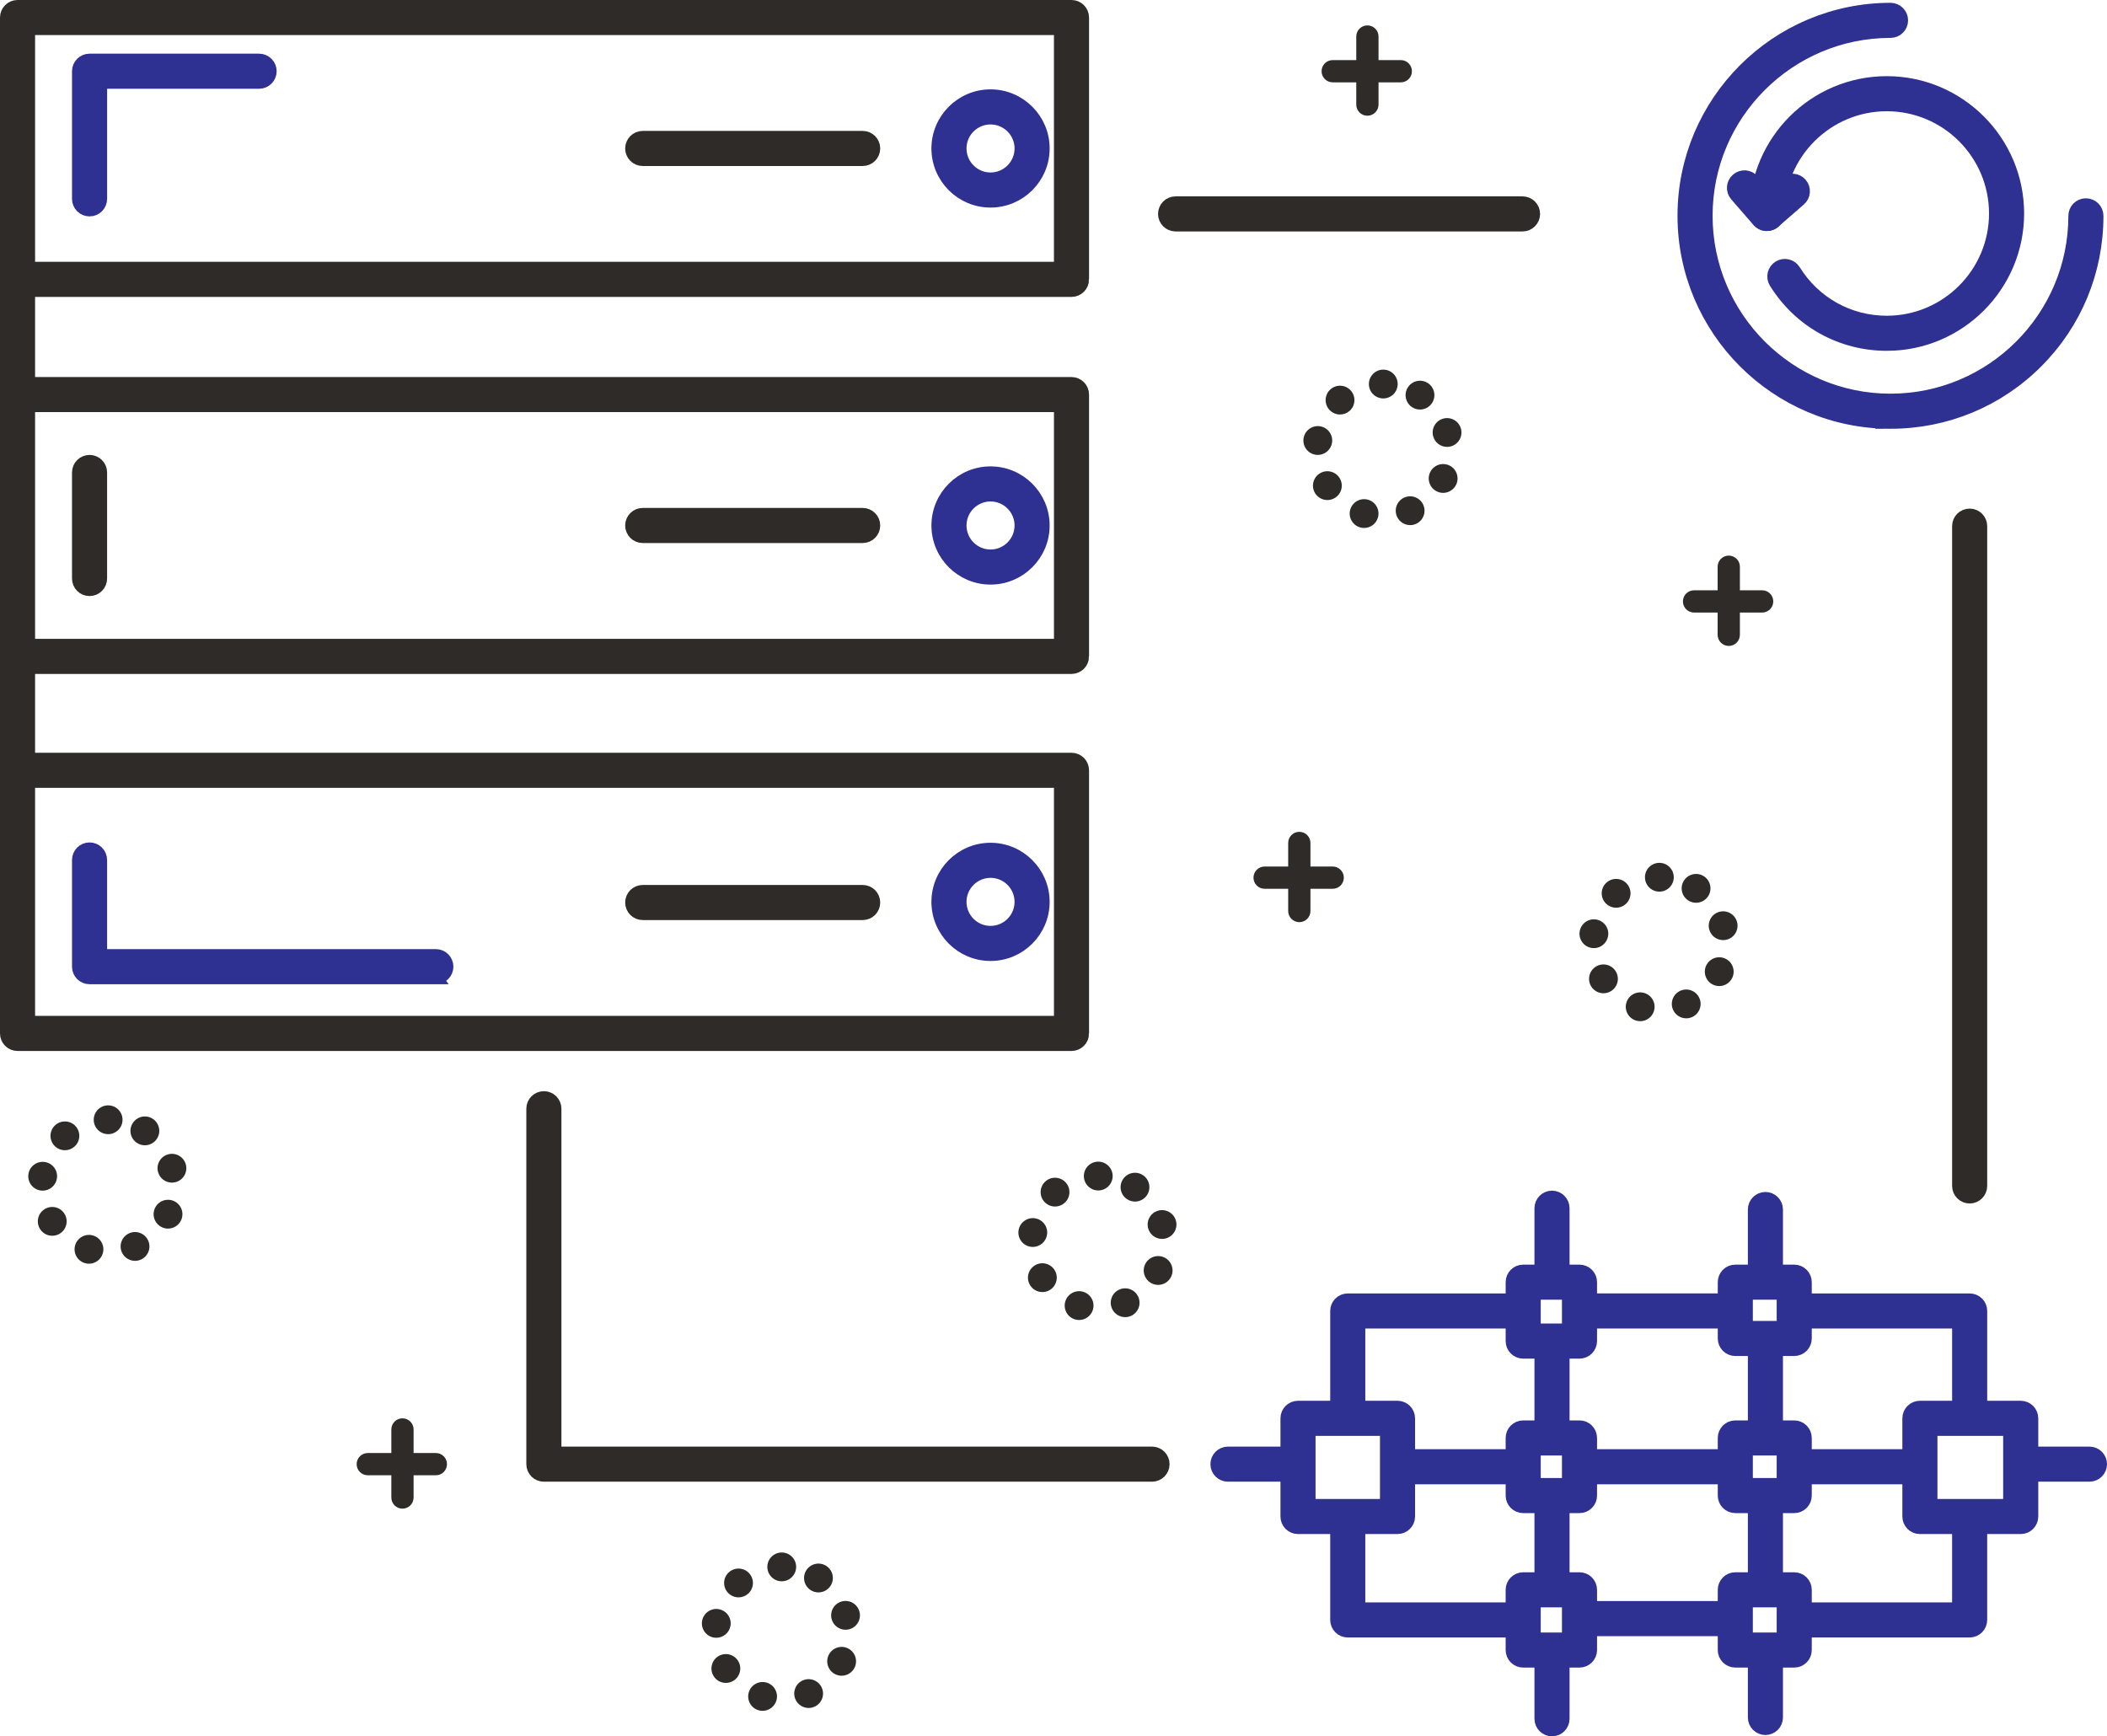 <?xml version="1.0" encoding="UTF-8"?>
<svg id="Layer_2" data-name="Layer 2" xmlns="http://www.w3.org/2000/svg" viewBox="0 0 1641.81 1353.1">
  <defs>
    <style>
      .cls-1, .cls-2 {
        fill: #2e2b28;
      }

      .cls-3 {
        fill: #2e3192;
        stroke: #2e3192;
      }

      .cls-3, .cls-2 {
        stroke-miterlimit: 10;
        stroke-width: 10px;
      }

      .cls-2 {
        stroke: #2e2b28;
      }
    </style>
  </defs>
  <g id="SECURE">
    <g>
      <path class="cls-2" d="m843.61,217.71c0,4.79-3.88,8.67-8.67,8.67H13.67c-4.79,0-8.67-3.88-8.67-8.67V13.67c0-4.79,3.88-8.67,8.67-8.67h821.26c4.79,0,8.67,3.88,8.67,8.67v204.04ZM22.34,209.04h803.92V22.34H22.34v186.7Z"/>
      <path class="cls-2" d="m843.61,511.53c0,4.79-3.88,8.67-8.67,8.67H13.67c-4.79,0-8.67-3.88-8.67-8.67v-204.04c0-4.79,3.88-8.67,8.67-8.67h821.26c4.79,0,8.67,3.88,8.67,8.67v204.04Zm-821.26-8.67h803.92v-186.7H22.34v186.7Z"/>
      <path class="cls-2" d="m843.61,805.35c0,4.79-3.88,8.67-8.67,8.67H13.67c-4.79,0-8.67-3.88-8.67-8.67v-205.06c0-4.79,3.88-8.67,8.67-8.67h821.26c4.79,0,8.67,3.88,8.67,8.67v205.06Zm-821.26-8.67h803.92v-187.72H22.34v187.72Z"/>
      <path class="cls-2" d="m13.67,316.67c-4.79,0-8.67-3.88-8.67-8.67v-89.78c0-4.79,3.88-8.67,8.67-8.67s8.67,3.88,8.67,8.67v89.78c0,4.79-3.88,8.67-8.67,8.67Z"/>
      <path class="cls-2" d="m13.67,609.47c-4.79,0-8.67-3.88-8.67-8.67v-88.76c0-4.79,3.88-8.67,8.67-8.67s8.67,3.88,8.67,8.67v88.76c0,4.79-3.88,8.67-8.67,8.67Z"/>
      <path class="cls-3" d="m771.84,156.76c-22.64,0-41.06-18.42-41.06-41.06s18.42-41.06,41.06-41.06,41.06,18.42,41.06,41.06-18.42,41.06-41.06,41.06Zm0-64.78c-13.08,0-23.72,10.64-23.72,23.72s10.64,23.72,23.72,23.72,23.72-10.64,23.72-23.72-10.64-23.72-23.72-23.72Z"/>
      <path class="cls-3" d="m771.84,450.57c-22.64,0-41.06-18.42-41.06-41.06s18.42-41.06,41.06-41.06,41.06,18.42,41.06,41.06-18.42,41.06-41.06,41.06Zm0-64.78c-13.08,0-23.72,10.64-23.72,23.72s10.64,23.72,23.72,23.72,23.72-10.64,23.72-23.72-10.64-23.72-23.72-23.72Z"/>
      <path class="cls-3" d="m771.84,743.88c-22.64,0-41.06-18.42-41.06-41.06s18.42-41.06,41.06-41.06,41.06,18.42,41.06,41.06-18.42,41.06-41.06,41.06Zm0-64.78c-13.08,0-23.72,10.64-23.72,23.72s10.64,23.72,23.72,23.72,23.72-10.64,23.72-23.72-10.64-23.72-23.72-23.72Z"/>
      <path class="cls-3" d="m69.78,163.64c-4.79,0-8.67-3.88-8.67-8.67V55.5c0-4.79,3.88-8.67,8.67-8.67h132.12c4.79,0,8.67,3.88,8.67,8.67s-3.88,8.67-8.67,8.67h-123.44v90.8c0,4.79-3.88,8.67-8.67,8.67Z"/>
      <path class="cls-2" d="m69.78,459.5c-4.79,0-8.67-3.88-8.67-8.67v-82.64c0-4.79,3.88-8.67,8.67-8.67s8.67,3.88,8.67,8.67v82.64c0,4.79-3.88,8.67-8.67,8.67Z"/>
      <path class="cls-3" d="m339.63,761.99H69.78c-4.79,0-8.67-3.88-8.67-8.67v-83.15c0-4.79,3.88-8.67,8.67-8.67s8.67,3.88,8.67,8.67v74.47h261.17c4.79,0,8.67,3.88,8.67,8.67s-3.88,8.67-8.67,8.67Z"/>
      <path class="cls-2" d="m672.21,712h-171.39c-4.79,0-8.67-3.88-8.67-8.67s3.88-8.67,8.67-8.67h171.39c4.79,0,8.67,3.88,8.67,8.67s-3.88,8.67-8.67,8.67Z"/>
      <path class="cls-2" d="m672.21,418.18h-171.39c-4.79,0-8.67-3.88-8.67-8.67s3.88-8.67,8.67-8.67h171.39c4.79,0,8.67,3.88,8.67,8.67s-3.88,8.67-8.67,8.67Z"/>
      <path class="cls-2" d="m672.21,124.36h-171.39c-4.79,0-8.67-3.88-8.67-8.67s3.88-8.67,8.67-8.67h171.39c4.79,0,8.67,3.88,8.67,8.67s-3.88,8.67-8.67,8.67Z"/>
      <g>
        <g>
          <path class="cls-3" d="m1097.64,1181.8c0,4.79-3.88,8.67-8.67,8.67h-77.54c-4.79,0-8.67-3.88-8.67-8.67v-76.52c0-4.79,3.88-8.67,8.67-8.67h77.54c4.79,0,8.67,3.88,8.67,8.67v76.52Zm-77.54-8.67h60.19v-59.17h-60.19v59.17Z"/>
          <path class="cls-3" d="m1050.2,1103.25c-4.79,0-8.67-3.88-8.67-8.67v-72.94c0-4.79,3.88-8.67,8.67-8.67h134.16c4.79,0,8.67,3.88,8.67,8.67s-3.88,8.67-8.67,8.67h-125.49v64.27c0,4.79-3.88,8.67-8.67,8.67Z"/>
          <path class="cls-3" d="m1239.44,1045.1c0,4.79-3.88,8.67-8.67,8.67h-43.87c-4.79,0-8.67-3.88-8.67-8.67v-45.91c0-4.79,3.88-8.67,8.67-8.67h43.87c4.79,0,8.67,3.88,8.67,8.67v45.91Zm-43.87-8.67h26.53v-28.57h-26.53v28.57Z"/>
          <path class="cls-3" d="m1184.35,1271.07h-134.16c-4.79,0-8.67-3.88-8.67-8.67v-73.96c0-4.79,3.88-8.67,8.67-8.67s8.67,3.88,8.67,8.67v65.29h125.49c4.79,0,8.67,3.88,8.67,8.67s-3.88,8.67-8.67,8.67Z"/>
          <path class="cls-3" d="m1583.25,1181.8c0,4.79-3.88,8.67-8.67,8.67h-78.56c-4.79,0-8.67-3.88-8.67-8.67v-76.52c0-4.79,3.88-8.67,8.67-8.67h78.56c4.79,0,8.67,3.88,8.67,8.67v76.52Zm-78.56-8.67h61.21v-59.17h-61.21v59.17Z"/>
          <path class="cls-3" d="m1534.79,1103.25c-4.79,0-8.67-3.88-8.67-8.67v-64.27h-126.5c-4.79,0-8.67-3.88-8.67-8.67s3.88-8.67,8.67-8.67h135.18c4.79,0,8.67,3.88,8.67,8.67v72.94c0,4.79-3.88,8.67-8.67,8.67Z"/>
          <path class="cls-3" d="m1534.79,1271.07h-135.18c-4.79,0-8.67-3.88-8.67-8.67s3.88-8.67,8.67-8.67h126.5v-65.29c0-4.79,3.88-8.67,8.67-8.67s8.67,3.88,8.67,8.67v73.96c0,4.79-3.88,8.67-8.67,8.67Z"/>
          <path class="cls-3" d="m1239.44,1285.86c0,4.79-3.88,8.67-8.67,8.67h-43.87c-4.79,0-8.67-3.88-8.67-8.67v-46.93c0-4.79,3.88-8.67,8.67-8.67h43.87c4.79,0,8.67,3.88,8.67,8.67v46.93Zm-43.87-8.67h26.53v-29.59h-26.53v29.59Z"/>
          <path class="cls-3" d="m1239.44,1165.48c0,4.79-3.88,8.67-8.67,8.67h-43.87c-4.79,0-8.67-3.88-8.67-8.67v-44.89c0-4.79,3.88-8.67,8.67-8.67h43.87c4.79,0,8.67,3.88,8.67,8.67v44.89Zm-43.87-8.67h26.53v-27.55h-26.53v27.55Z"/>
          <path class="cls-3" d="m1406.76,1043.06c0,4.79-3.88,8.67-8.67,8.67h-45.91c-4.79,0-8.67-3.88-8.67-8.67v-43.87c0-4.79,3.88-8.67,8.67-8.67h45.91c4.79,0,8.67,3.88,8.67,8.67v43.87Zm-45.91-8.67h28.57v-26.53h-28.57v26.53Z"/>
          <path class="cls-3" d="m1406.76,1285.86c0,4.79-3.88,8.67-8.67,8.67h-45.91c-4.79,0-8.67-3.88-8.67-8.67v-46.93c0-4.79,3.88-8.67,8.67-8.67h45.91c4.79,0,8.67,3.88,8.67,8.67v46.93Zm-45.91-8.67h28.57v-29.59h-28.57v29.59Z"/>
          <path class="cls-3" d="m1346.57,1030.3h-112.22c-4.79,0-8.67-3.88-8.67-8.67s3.88-8.67,8.67-8.67h112.22c4.79,0,8.67,3.88,8.67,8.67s-3.88,8.67-8.67,8.67Z"/>
          <path class="cls-3" d="m1346.57,1270.05h-112.22c-4.79,0-8.67-3.88-8.67-8.67s3.88-8.67,8.67-8.67h112.22c4.79,0,8.67,3.88,8.67,8.67s-3.88,8.67-8.67,8.67Z"/>
          <path class="cls-3" d="m1209.35,1123.65c-4.79,0-8.67-3.88-8.67-8.67v-69.37c0-4.79,3.88-8.67,8.67-8.67s8.67,3.88,8.67,8.67v69.37c0,4.79-3.88,8.67-8.67,8.67Z"/>
          <path class="cls-3" d="m1209.35,1245.06c-4.79,0-8.67-3.88-8.67-8.67v-70.39c0-4.79,3.88-8.67,8.67-8.67s8.67,3.88,8.67,8.67v70.39c0,4.79-3.88,8.67-8.67,8.67Z"/>
          <path class="cls-3" d="m1183.33,1151.71h-90.8c-4.79,0-8.67-3.88-8.67-8.67s3.88-8.67,8.67-8.67h90.8c4.79,0,8.67,3.88,8.67,8.67s-3.88,8.67-8.67,8.67Z"/>
          <path class="cls-3" d="m1349.63,1151.71h-113.24c-4.79,0-8.67-3.88-8.67-8.67s3.88-8.67,8.67-8.67h113.24c4.79,0,8.67,3.88,8.67,8.67s-3.88,8.67-8.67,8.67Z"/>
          <path class="cls-3" d="m1406.76,1165.48c0,4.79-3.88,8.67-8.67,8.67h-45.91c-4.79,0-8.67-3.88-8.67-8.67v-44.89c0-4.79,3.88-8.67,8.67-8.67h45.91c4.79,0,8.67,3.88,8.67,8.67v44.89Zm-45.91-8.67h28.57v-27.55h-28.57v27.55Z"/>
          <path class="cls-3" d="m1375.64,1123.65c-4.79,0-8.67-3.88-8.67-8.67v-69.37c0-4.79,3.88-8.67,8.67-8.67s8.67,3.88,8.67,8.67v69.37c0,4.79-3.88,8.67-8.67,8.67Z"/>
          <path class="cls-3" d="m1375.64,1245.06c-4.79,0-8.67-3.88-8.67-8.67v-70.39c0-4.79,3.88-8.67,8.67-8.67s8.67,3.88,8.67,8.67v70.39c0,4.79-3.88,8.67-8.67,8.67Z"/>
          <path class="cls-3" d="m1493.47,1151.71h-90.8c-4.79,0-8.67-3.88-8.67-8.67s3.88-8.67,8.67-8.67h90.8c4.79,0,8.67,3.88,8.67,8.67s-3.88,8.67-8.67,8.67Z"/>
          <path class="cls-3" d="m1628.14,1149.67h-53.05c-4.79,0-8.67-3.88-8.67-8.67s3.88-8.67,8.67-8.67h53.05c4.79,0,8.67,3.88,8.67,8.67s-3.88,8.67-8.67,8.67Z"/>
          <path class="cls-3" d="m1375.64,1347.08c-4.79,0-8.67-3.88-8.67-8.67v-51.01c0-4.79,3.88-8.67,8.67-8.67s8.67,3.88,8.67,8.67v51.01c0,4.79-3.88,8.67-8.67,8.67Z"/>
          <path class="cls-3" d="m1209.35,1348.1c-4.79,0-8.67-3.88-8.67-8.67v-53.05c0-4.79,3.88-8.67,8.67-8.67s8.67,3.88,8.67,8.67v53.05c0,4.79-3.88,8.67-8.67,8.67Z"/>
          <path class="cls-3" d="m1375.64,1002.25c-4.79,0-8.67-3.88-8.67-8.67v-51.01c0-4.79,3.88-8.67,8.67-8.67s8.67,3.88,8.67,8.67v51.01c0,4.79-3.88,8.67-8.67,8.67Z"/>
          <path class="cls-3" d="m1209.35,1003.27c-4.79,0-8.67-3.88-8.67-8.67v-53.05c0-4.79,3.88-8.67,8.67-8.67s8.67,3.88,8.67,8.67v53.05c0,4.79-3.88,8.67-8.67,8.67Z"/>
        </g>
        <path class="cls-3" d="m1009.9,1149.67h-53.05c-4.79,0-8.67-3.88-8.67-8.67s3.88-8.67,8.67-8.67h53.05c4.79,0,8.67,3.88,8.67,8.67s-3.88,8.67-8.67,8.67Z"/>
      </g>
      <g>
        <g>
          <path class="cls-3" d="m1470.2,268.39c-35.58,0-68.03-18.08-86.79-48.37-2.52-4.07-1.27-9.42,2.8-11.94,4.07-2.52,9.42-1.27,11.94,2.81,15.58,25.14,42.51,40.16,72.05,40.16,46.69,0,84.68-37.99,84.68-84.68s-37.99-84.68-84.68-84.68-84.68,37.99-84.68,84.68c0,4.79-3.88,8.67-8.67,8.67s-8.67-3.88-8.67-8.67c0-56.26,45.77-102.02,102.03-102.02s102.02,45.77,102.02,102.02-45.77,102.02-102.02,102.02Z"/>
          <path class="cls-3" d="m1376.67,175.04c-.2,0-.4,0-.6-.02-2.29-.16-4.43-1.23-5.94-2.96l-17.35-19.96c-3.14-3.61-2.76-9.09.86-12.23,3.62-3.14,9.09-2.76,12.23.86l11.67,13.42,13.42-11.67c3.62-3.14,9.09-2.76,12.23.86,3.14,3.61,2.76,9.09-.86,12.23l-19.96,17.35c-1.58,1.38-3.6,2.13-5.69,2.13Z"/>
        </g>
        <path class="cls-3" d="m1473.09,329.14c-88.75,0-160.95-72.22-160.95-161S1384.36,7.19,1473.14,7.19c4.79,0,8.67,3.88,8.67,8.67s-3.88,8.67-8.67,8.67c-79.21,0-143.66,64.42-143.66,143.6s64.42,143.66,143.61,143.66,143.61-64.41,143.61-143.59c0-4.79,3.88-8.67,8.67-8.67s8.67,3.88,8.67,8.67c0,43.12-16.74,83.58-47.14,113.93-30.36,30.31-70.78,47.01-113.81,47.01Z"/>
      </g>
      <path class="cls-2" d="m897.68,1149.67h-473.88c-4.79,0-8.67-3.88-8.67-8.67v-276.98c0-4.79,3.88-8.67,8.67-8.67s8.67,3.88,8.67,8.67v268.31h465.21c4.79,0,8.67,3.88,8.67,8.67s-3.88,8.67-8.67,8.67Z"/>
      <path class="cls-2" d="m1534.79,932.87c-4.79,0-8.67-3.88-8.67-8.67V410.02c0-4.79,3.88-8.67,8.67-8.67s8.67,3.88,8.67,8.67v514.18c0,4.79-3.88,8.67-8.67,8.67Z"/>
      <path class="cls-2" d="m1186.39,175.37h-270.35c-4.79,0-8.67-3.88-8.67-8.67s3.88-8.67,8.67-8.67h270.35c4.79,0,8.67,3.88,8.67,8.67s-3.88,8.67-8.67,8.67Z"/>
      <path class="cls-1" d="m66.08,984.31c-5.93-1.79-9.28-8.05-7.49-13.99h0c1.79-5.93,8.05-9.28,13.99-7.49h0c5.93,1.79,9.28,8.05,7.49,13.99h0c-1.46,4.85-5.92,7.98-10.73,7.98h0c-1.07,0-2.17-.16-3.25-.49Zm28.88-8.41c-2.52-5.66.02-12.29,5.69-14.81h0c5.67-2.52,12.3.03,14.82,5.69h0c2.52,5.66-.03,12.29-5.69,14.81h0c-1.49.66-3.03.97-4.56.97h0c-4.3,0-8.4-2.48-10.25-6.66Zm-63.72-18.08c-3.33-5.23-1.78-12.16,3.46-15.49h0c5.22-3.33,12.16-1.77,15.49,3.46h0c3.32,5.23,1.77,12.16-3.46,15.49h0c-1.87,1.18-3.95,1.75-6.01,1.75h0c-3.71,0-7.35-1.85-9.48-5.21Zm94.89-1.47c-5.61-2.64-8-9.34-5.36-14.94h0c2.65-5.61,9.35-8,14.95-5.36h0c5.6,2.65,8,9.35,5.35,14.95h0c-1.92,4.05-5.95,6.43-10.15,6.43h0c-1.6,0-3.24-.35-4.79-1.08Zm-94.51-28.61c-6.13-.9-10.37-6.6-9.47-12.73h0c.9-6.13,6.6-10.38,12.73-9.48h0c6.13.9,10.38,6.6,9.48,12.73h0c-.83,5.58-5.62,9.6-11.09,9.6h0c-.55,0-1.09-.04-1.65-.12Zm91.54-14.35c-1.65-5.98,1.85-12.16,7.81-13.81h0c5.98-1.65,12.16,1.85,13.81,7.81h0c1.65,5.98-1.85,12.16-7.81,13.81h0c-1,.28-2.01.41-3,.41h0c-4.93,0-9.44-3.25-10.81-8.22Zm-81.07-20.9c-4.06-4.69-3.54-11.78,1.15-15.83h0c4.69-4.05,11.78-3.53,15.83,1.16h0c4.05,4.68,3.53,11.77-1.16,15.82h0c-2.12,1.84-4.73,2.73-7.32,2.73h0c-3.15,0-6.28-1.32-8.5-3.89Zm64.56-1.88c-5.16-3.44-6.55-10.41-3.1-15.56h0c3.44-5.16,10.41-6.55,15.57-3.1h0c5.15,3.44,6.54,10.42,3.09,15.57h0c-2.16,3.23-5.71,4.99-9.34,4.99h0c-2.14,0-4.31-.61-6.22-1.9Zm-33.61-17.99c0-6.19,5.03-11.22,11.22-11.22h0c6.2,0,11.22,5.03,11.22,11.22h0c0,6.2-5.02,11.22-11.22,11.22h0c-6.19,0-11.22-5.02-11.22-11.22Z"/>
      <path class="cls-1" d="m590.97,1332.76c-5.93-1.8-9.28-8.06-7.49-14h0c1.79-5.93,8.05-9.28,13.99-7.49h0c5.93,1.8,9.28,8.06,7.49,13.99h0c-1.46,4.85-5.92,7.98-10.73,7.98h0c-1.08,0-2.17-.15-3.25-.48Zm28.88-8.42c-2.52-5.66.02-12.29,5.69-14.81h0c5.66-2.52,12.29.03,14.81,5.69h0c2.52,5.66-.03,12.3-5.69,14.81h0c-1.49.66-3.03.98-4.56.98h0c-4.3,0-8.4-2.49-10.25-6.67Zm-63.72-18.07h0c-3.33-5.23-1.78-12.17,3.45-15.5h0c5.23-3.32,12.17-1.78,15.5,3.46h0c3.32,5.23,1.77,12.17-3.46,15.49h0c-1.87,1.19-3.95,1.76-6.01,1.76h0c-3.71,0-7.35-1.84-9.48-5.2Zm94.89-1.47c-5.61-2.65-8-9.35-5.36-14.95h0c2.65-5.6,9.35-8,14.95-5.35h0c5.6,2.64,8,9.33,5.35,14.94h0c-1.92,4.06-5.95,6.44-10.15,6.44h0c-1.61,0-3.24-.35-4.79-1.08Zm-94.5-28.62c-6.14-.9-10.38-6.6-9.48-12.73h0c.9-6.13,6.6-10.38,12.73-9.47h0c6.13.9,10.38,6.6,9.47,12.73h.01c-.83,5.58-5.61,9.59-11.09,9.59h0c-.54,0-1.09-.04-1.64-.12Zm91.53-14.35h0c-1.65-5.97,1.85-12.15,7.81-13.81h0c5.98-1.65,12.16,1.85,13.81,7.81h0c1.65,5.98-1.85,12.16-7.81,13.81h0c-1,.28-2.01.41-3,.41h0c-4.92,0-9.44-3.25-10.81-8.22Zm-81.07-20.9c-4.06-4.69-3.54-11.77,1.15-15.82h0c4.69-4.05,11.78-3.54,15.83,1.15h0c4.05,4.69,3.53,11.78-1.16,15.83h0c-2.12,1.83-4.73,2.72-7.32,2.72h0c-3.15,0-6.28-1.32-8.5-3.89Zm64.55-1.87h0c-5.16-3.45-6.55-10.42-3.1-15.57h0c3.44-5.15,10.41-6.54,15.56-3.1h0c5.15,3.45,6.54,10.42,3.09,15.57h0c-2.16,3.23-5.72,4.99-9.35,4.99h0c-2.14,0-4.3-.61-6.22-1.89Zm-33.6-18c0-6.19,5.03-11.21,11.22-11.21h0c6.2,0,11.22,5.02,11.22,11.21h0c0,6.2-5.02,11.22-11.22,11.22h0c-6.19.01-11.22-5.02-11.22-11.22Z"/>
      <path class="cls-1" d="m1059.68,410.96c-5.93-1.79-9.28-8.05-7.5-13.99h0c1.8-5.93,8.06-9.28,14-7.5h0c5.93,1.8,9.28,8.06,7.49,14h0c-1.46,4.85-5.92,7.98-10.73,7.98h0c-1.08,0-2.17-.16-3.25-.49Zm28.87-8.41c-2.52-5.66.03-12.29,5.69-14.81h0c5.66-2.52,12.29.03,14.81,5.69h0c2.52,5.66-.03,12.29-5.69,14.81h0c-1.48.66-3.03.97-4.55.97h0c-4.3,0-8.4-2.48-10.26-6.66Zm-63.71-18.08c-3.33-5.23-1.79-12.16,3.45-15.49h0c5.23-3.33,12.17-1.77,15.5,3.46h0c3.32,5.22,1.78,12.16-3.46,15.49h0c-1.87,1.18-3.95,1.75-6.01,1.75h0c-3.71,0-7.35-1.85-9.48-5.21Zm94.88-1.47c-5.6-2.64-8-9.34-5.35-14.94h0c2.65-5.6,9.34-8,14.95-5.36h0c5.6,2.65,8,9.35,5.35,14.95h0c-1.92,4.05-5.95,6.43-10.15,6.43h0c-1.61,0-3.24-.35-4.8-1.08Zm-94.5-28.61c-6.13-.9-10.38-6.6-9.47-12.73h0c.9-6.13,6.6-10.38,12.73-9.48h0c6.13.9,10.37,6.6,9.47,12.73h0c-.82,5.58-5.61,9.6-11.08,9.6h0c-.55,0-1.09-.04-1.65-.12Zm91.54-14.35c-1.66-5.98,1.85-12.16,7.81-13.81h0c5.98-1.65,12.16,1.85,13.81,7.81h0c1.65,5.98-1.85,12.16-7.82,13.81h0c-1,.28-2,.41-3,.41h0c-4.92,0-9.43-3.25-10.8-8.22Zm-81.08-20.9c-4.05-4.69-3.53-11.78,1.16-15.83h0c4.69-4.05,11.77-3.53,15.82,1.16h0c4.05,4.69,3.54,11.77-1.15,15.82h0c-2.12,1.84-4.73,2.73-7.34,2.73h0c-3.14,0-6.27-1.32-8.5-3.89Zm64.56-1.88c-5.15-3.44-6.54-10.41-3.09-15.56h0c3.44-5.16,10.41-6.55,15.56-3.1h0c5.15,3.44,6.54,10.41,3.1,15.57h0c-2.16,3.23-5.72,4.99-9.35,4.99h0c-2.14,0-4.31-.62-6.22-1.9Zm-33.59-17.99c0-6.2,5.03-11.22,11.22-11.22h0c6.2,0,11.22,5.02,11.22,11.22h0c0,6.2-5.02,11.22-11.22,11.22h0c-6.19,0-11.22-5.02-11.22-11.22Z"/>
      <path class="cls-1" d="m837.6,1028.18c-5.93-1.79-9.28-8.05-7.49-13.99h0c1.79-5.93,8.05-9.28,13.99-7.5h0c5.93,1.8,9.28,8.06,7.5,14h0c-1.47,4.85-5.93,7.98-10.74,7.98h0c-1.07,0-2.17-.16-3.25-.49Zm28.88-8.41c-2.52-5.66.03-12.29,5.69-14.81h0c5.66-2.52,12.29.03,14.81,5.69h0c2.52,5.66-.03,12.29-5.69,14.81h0c-1.49.66-3.03.97-4.56.97h0c-4.3,0-8.4-2.48-10.25-6.66Zm-63.72-18.08c-3.33-5.23-1.78-12.16,3.46-15.49h0c5.22-3.33,12.16-1.77,15.49,3.46h0c3.32,5.22,1.77,12.16-3.46,15.49h0c-1.87,1.18-3.95,1.75-6.01,1.75h0c-3.7,0-7.35-1.85-9.48-5.21Zm94.89-1.47c-5.6-2.64-8-9.34-5.36-14.94h0c2.65-5.61,9.35-8,14.95-5.36h0c5.6,2.65,8,9.35,5.35,14.95h0c-1.91,4.05-5.95,6.43-10.15,6.43h0c-1.6,0-3.23-.35-4.79-1.08Zm-94.5-28.61c-6.14-.9-10.38-6.6-9.48-12.73h0c.9-6.13,6.6-10.38,12.73-9.48h0c6.13.9,10.38,6.6,9.48,12.73h0c-.83,5.58-5.62,9.6-11.09,9.6h0c-.54,0-1.09-.04-1.64-.12Zm91.53-14.35c-1.65-5.98,1.85-12.16,7.81-13.81h0c5.98-1.65,12.16,1.85,13.81,7.81h0c1.65,5.98-1.85,12.16-7.81,13.81h0c-1,.28-2.01.41-3,.41h0c-4.92,0-9.44-3.25-10.81-8.22Zm-81.07-20.9c-4.05-4.69-3.54-11.78,1.15-15.83h0c4.69-4.05,11.78-3.53,15.83,1.16h0c4.05,4.68,3.53,11.77-1.16,15.82h0c-2.12,1.84-4.73,2.73-7.32,2.73h0c-3.15,0-6.28-1.32-8.5-3.89Zm64.56-1.88c-5.16-3.44-6.55-10.41-3.1-15.56h0c3.44-5.16,10.41-6.55,15.57-3.1h0c5.15,3.44,6.54,10.41,3.09,15.57h0c-2.16,3.23-5.71,4.99-9.34,4.99h0c-2.14,0-4.31-.61-6.22-1.9Zm-33.61-17.99c0-6.19,5.03-11.22,11.23-11.22h0c6.19,0,11.21,5.03,11.21,11.22h0c0,6.2-5.02,11.22-11.21,11.22h0c-6.2,0-11.23-5.02-11.23-11.22Z"/>
      <path class="cls-1" d="m1274.81,795.32h0c-5.94-1.79-9.28-8.05-7.5-13.99h0c1.8-5.93,8.06-9.28,14-7.5h0c5.93,1.8,9.28,8.06,7.49,14h0c-1.46,4.85-5.92,7.98-10.73,7.98h0c-1.08,0-2.17-.16-3.25-.49Zm28.87-8.41c-2.52-5.66.03-12.29,5.69-14.81h0c5.66-2.52,12.29.03,14.81,5.69h0c2.51,5.66-.03,12.29-5.7,14.81h.01c-1.49.66-3.03.97-4.56.97h0c-4.3,0-8.4-2.48-10.26-6.66Zm-63.71-18.08c-3.33-5.23-1.79-12.16,3.45-15.49h0c5.23-3.33,12.17-1.77,15.5,3.46h0c3.32,5.23,1.77,12.16-3.46,15.49h0c-1.87,1.18-3.95,1.75-6.01,1.75h0c-3.71,0-7.35-1.85-9.48-5.21Zm94.88-1.47c-5.6-2.64-7.99-9.34-5.35-14.94h0c2.65-5.6,9.35-8,14.95-5.35h0c5.6,2.64,8,9.34,5.35,14.94h0c-1.92,4.06-5.95,6.43-10.15,6.43h0c-1.61,0-3.24-.35-4.8-1.08Zm-94.5-28.61c-6.13-.9-10.37-6.6-9.47-12.73h0c.9-6.13,6.6-10.38,12.73-9.48h0c6.13.9,10.38,6.6,9.48,12.73h0c-.83,5.58-5.62,9.6-11.1,9.6h0c-.54,0-1.09-.04-1.64-.12Zm91.54-14.35c-1.65-5.98,1.85-12.16,7.81-13.81h0c5.98-1.65,12.16,1.85,13.81,7.81h0c1.65,5.98-1.85,12.16-7.81,13.81h0c-1.01.28-2.01.41-3.01.41h0c-4.92,0-9.43-3.25-10.8-8.22Zm-81.07-20.9c-4.06-4.69-3.54-11.78,1.15-15.83h0c4.69-4.05,11.78-3.53,15.83,1.16h0c4.05,4.68,3.53,11.77-1.16,15.82h0c-2.12,1.84-4.73,2.73-7.33,2.73h0c-3.15,0-6.28-1.33-8.5-3.89Zm64.55-1.88c-5.15-3.44-6.54-10.41-3.09-15.57h0c3.44-5.15,10.41-6.54,15.57-3.09h0c5.14,3.44,6.54,10.41,3.09,15.56h0c-2.16,3.24-5.72,5-9.35,5h0c-2.14,0-4.3-.61-6.22-1.9Zm-33.59-17.99c0-6.19,5.03-11.22,11.22-11.22h0c6.2,0,11.22,5.03,11.22,11.22h0c0,6.2-5.02,11.22-11.22,11.22h0c-6.19,0-11.22-5.02-11.22-11.22Z"/>
      <g>
        <path class="cls-1" d="m313.61,1175.68c-4.79,0-8.67-3.88-8.67-8.67v-53.05c0-4.79,3.88-8.67,8.67-8.67s8.67,3.88,8.67,8.67v53.05c0,4.79-3.88,8.67-8.67,8.67Z"/>
        <path class="cls-1" d="m339.63,1149.67h-53.05c-4.79,0-8.67-3.88-8.67-8.67s3.88-8.67,8.67-8.67h53.05c4.79,0,8.67,3.88,8.67,8.67s-3.88,8.67-8.67,8.67Z"/>
      </g>
      <g>
        <path class="cls-1" d="m1012.45,718.63c-4.79,0-8.67-3.88-8.67-8.67v-53.05c0-4.79,3.88-8.67,8.67-8.67s8.67,3.88,8.67,8.67v53.05c0,4.79-3.88,8.67-8.67,8.67Z"/>
        <path class="cls-1" d="m1038.46,692.62h-53.05c-4.79,0-8.67-3.88-8.67-8.67s3.88-8.67,8.67-8.67h53.05c4.79,0,8.67,3.88,8.67,8.67s-3.88,8.67-8.67,8.67Z"/>
      </g>
      <g>
        <path class="cls-1" d="m1347.08,503.37c-4.79,0-8.67-3.88-8.67-8.67v-53.05c0-4.79,3.88-8.67,8.67-8.67s8.67,3.88,8.67,8.67v53.05c0,4.79-3.88,8.67-8.67,8.67Z"/>
        <path class="cls-1" d="m1373.09,477.35h-53.05c-4.79,0-8.67-3.88-8.67-8.67s3.88-8.67,8.67-8.67h53.05c4.79,0,8.67,3.88,8.67,8.67s-3.88,8.67-8.67,8.67Z"/>
      </g>
      <g>
        <path class="cls-1" d="m1065.5,90.19c-4.79,0-8.67-3.88-8.67-8.67V28.46c0-4.79,3.88-8.67,8.67-8.67s8.67,3.88,8.67,8.67v53.05c0,4.79-3.88,8.67-8.67,8.67Z"/>
        <path class="cls-1" d="m1091.52,64.17h-53.05c-4.79,0-8.67-3.88-8.67-8.67s3.88-8.67,8.67-8.67h53.05c4.79,0,8.67,3.88,8.67,8.67s-3.88,8.67-8.67,8.67Z"/>
      </g>
    </g>
  </g>
</svg>